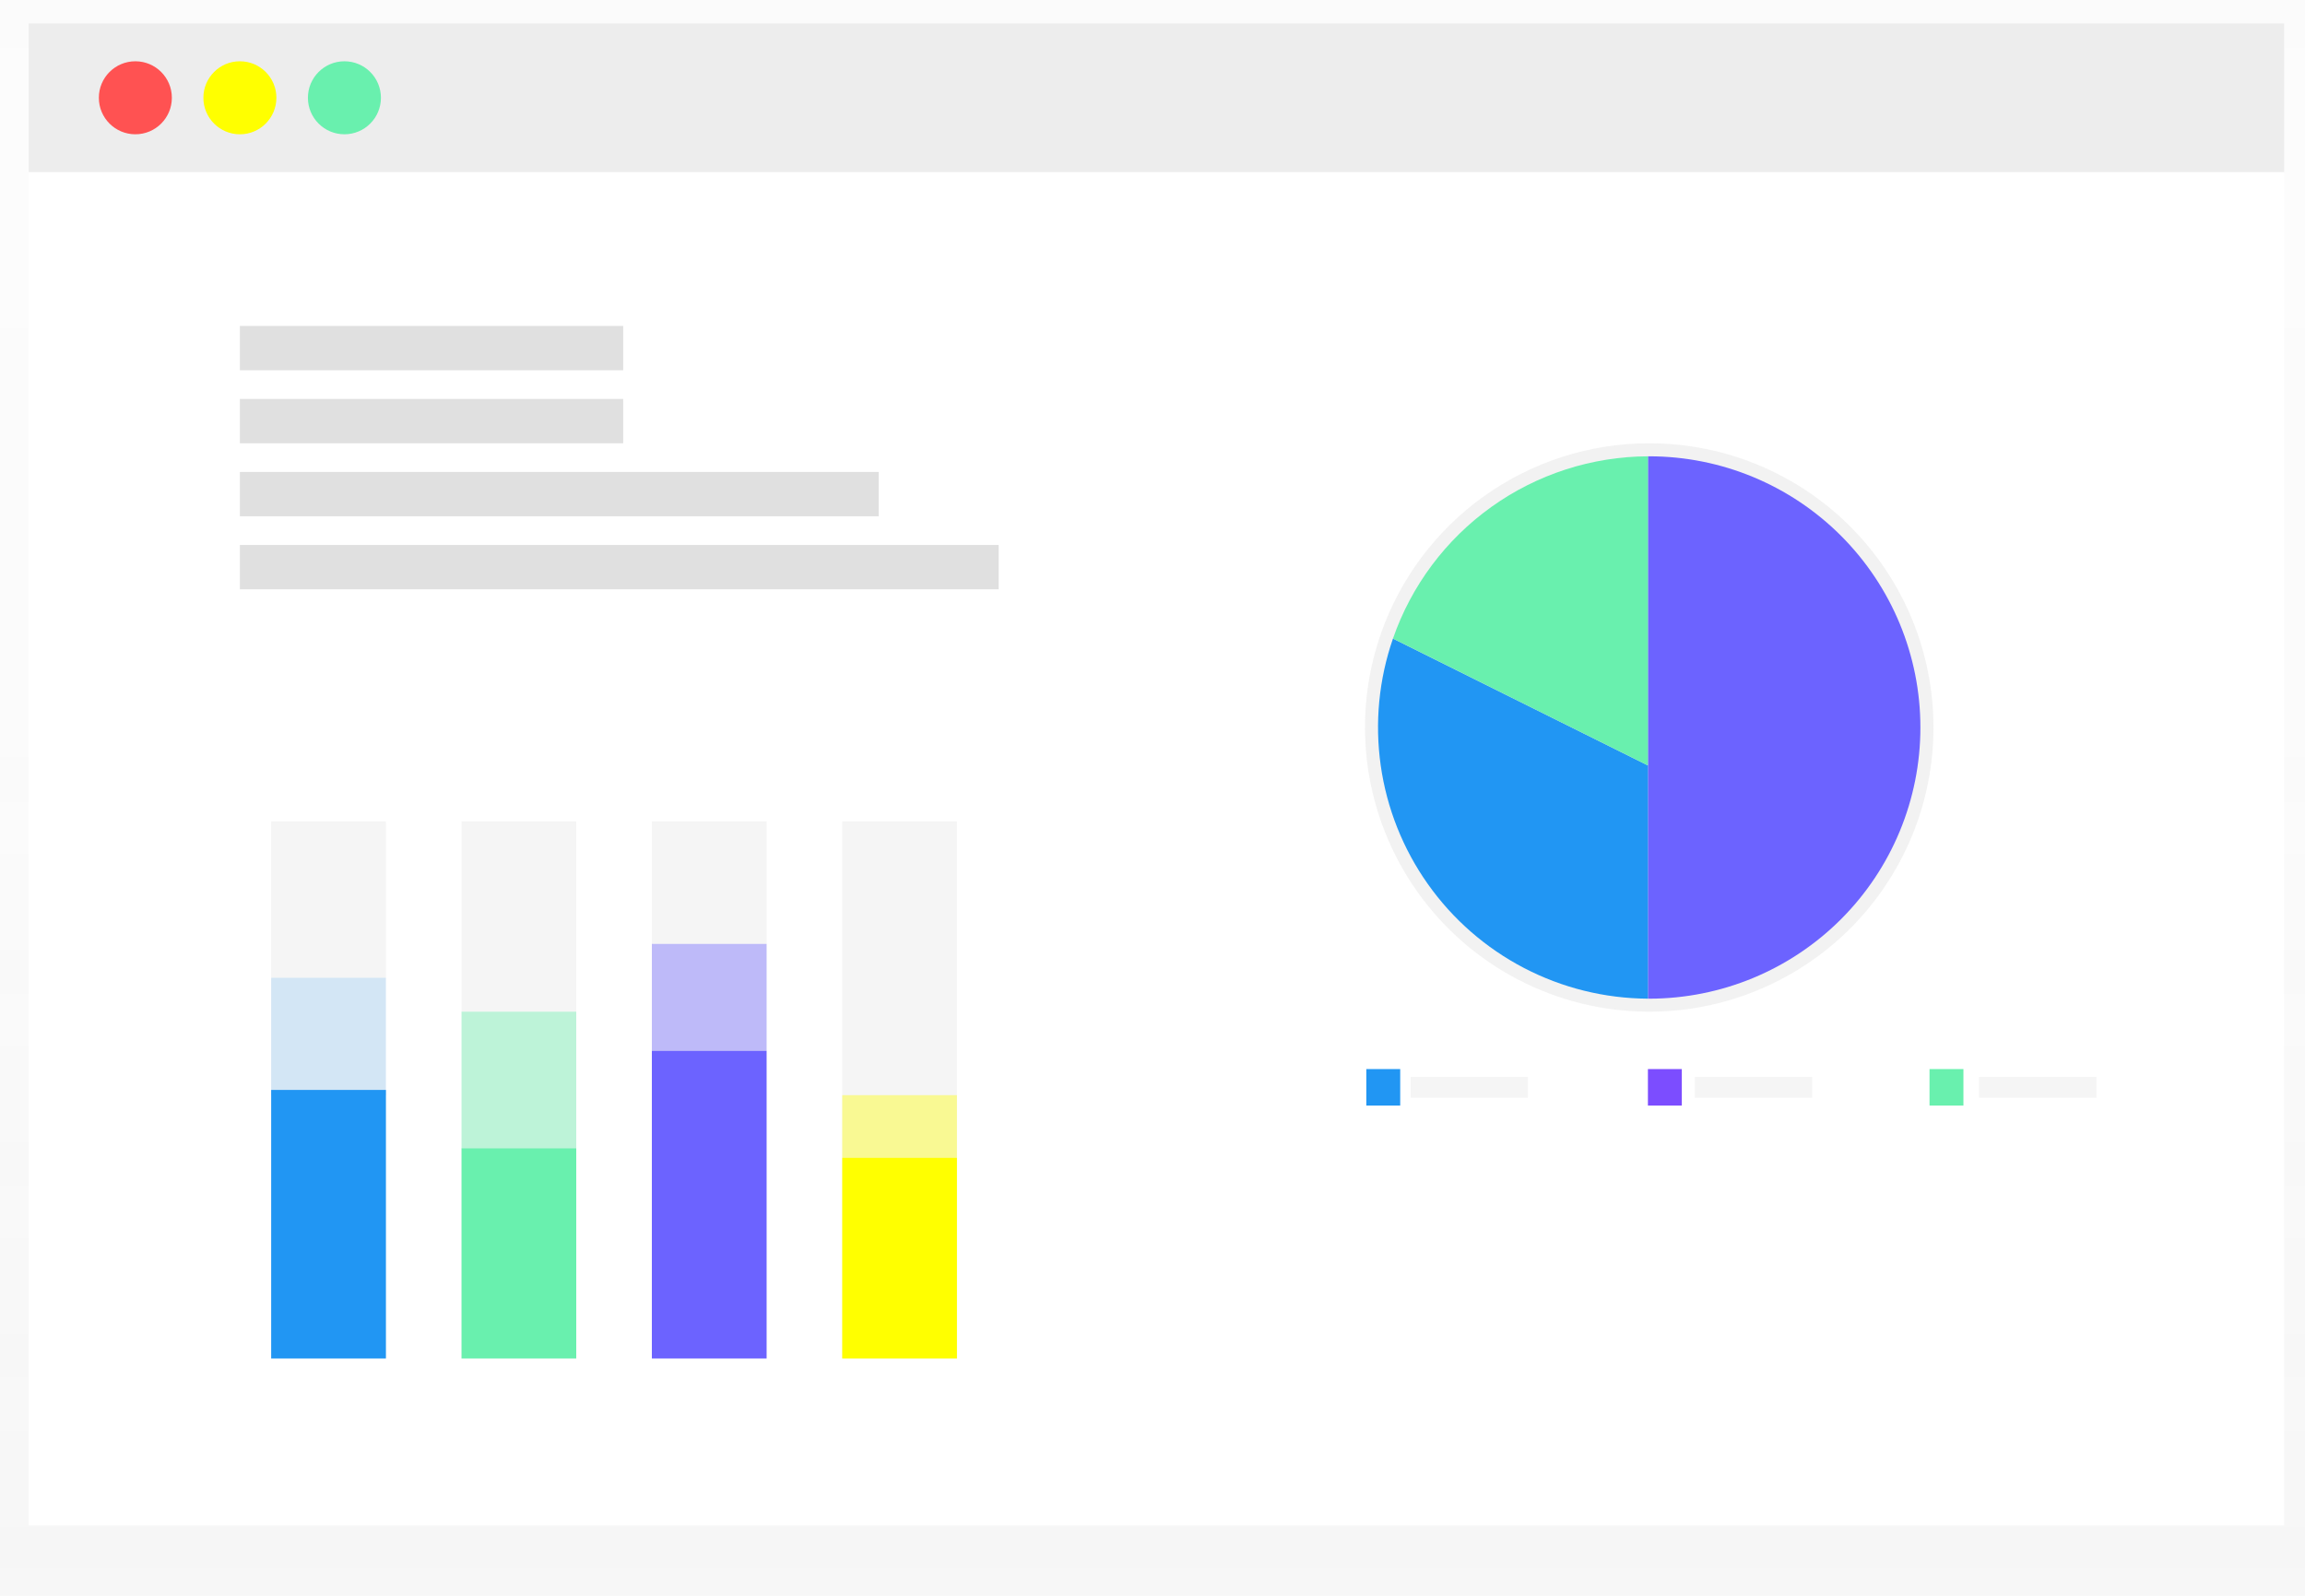 <svg width="884" height="612" viewBox="0 0 884 612" fill="none" xmlns="http://www.w3.org/2000/svg">
<rect width="884" height="612" fill="white"/>
<path d="M884 0H0V612H884V0Z" fill="url(#paint0_linear)" fill-opacity="0.27"/>
<path d="M876 9H11V585H876V9Z" fill="white"/>
<path d="M876 9H11V66H876V9Z" fill="#BDBDBD" fill-opacity="0.27"/>
<path d="M51.91 51.5C59.642 51.5 65.91 45.232 65.91 37.5C65.91 29.768 59.642 23.5 51.91 23.5C44.178 23.5 37.91 29.768 37.91 37.5C37.91 45.232 44.178 51.5 51.91 51.5Z" fill="#FF5252"/>
<path d="M92 51.5C99.732 51.5 106 45.232 106 37.5C106 29.768 99.732 23.5 92 23.5C84.268 23.5 78 29.768 78 37.5C78 45.232 84.268 51.5 92 51.5Z" fill="#FFFF00"/>
<path d="M132.09 51.5C139.822 51.5 146.09 45.232 146.09 37.5C146.09 29.768 139.822 23.5 132.09 23.5C124.358 23.5 118.09 29.768 118.09 37.5C118.09 45.232 124.358 51.5 132.09 51.5Z" fill="#69F0AE"/>
<path d="M239 125H92V142H239V125Z" fill="#E0E0E0"/>
<path d="M239 153H92V170H239V153Z" fill="#E0E0E0"/>
<path d="M337 181H92V198H337V181Z" fill="#E0E0E0"/>
<path d="M383 209H92V226H383V209Z" fill="#E0E0E0"/>
<path d="M148 315H104V521H148V315Z" fill="#F5F5F5"/>
<path d="M221 315H177V521H221V315Z" fill="#F5F5F5"/>
<path d="M294 315H250V521H294V315Z" fill="#F5F5F5"/>
<path d="M367 315H323V521H367V315Z" fill="#F5F5F5"/>
<path d="M148 418H104V521H148V418Z" fill="#2196F3"/>
<g opacity="0.4">
<path opacity="0.4" d="M148 375H104V420H148V375Z" fill="#2196F3"/>
</g>
<path d="M221 440.36H177V521H221V440.36Z" fill="#69F0AE"/>
<path opacity="0.4" d="M221 388H177V440.36H221V388Z" fill="#69F0AE"/>
<path d="M294 403H250V521H294V403Z" fill="#6C63FF"/>
<path opacity="0.4" d="M294 362H250V403H294V362Z" fill="#6C63FF"/>
<path d="M367 444H323V521H367V444Z" fill="#FFFF00"/>
<path opacity="0.4" d="M367 420H323V444H367V420Z" fill="#FFFF00"/>
<path d="M632.5 170H632V388H632.52C661.429 388 689.153 376.516 709.595 356.075C730.036 335.633 741.52 307.909 741.52 279C741.52 250.091 730.036 222.367 709.595 201.925C689.153 181.484 661.429 170 632.52 170H632.5Z" fill="url(#paint1_linear)"/>
<path d="M529.5 243.27C523.826 259.655 522.142 277.157 524.586 294.324C527.031 311.49 533.533 327.827 543.555 341.977C553.576 356.128 566.828 367.684 582.21 375.688C597.592 383.692 614.66 387.913 632 388V294.26L529.5 243.27Z" fill="url(#paint2_linear)"/>
<path d="M632 170C609.432 170.099 587.451 177.201 569.091 190.325C550.731 203.449 536.898 221.949 529.5 243.27L631.98 294.27L632 170Z" fill="url(#paint3_linear)"/>
<path d="M632.5 175H632V383H632.5C660.083 383 686.535 372.043 706.039 352.539C725.543 333.035 736.5 306.583 736.5 279C736.5 251.417 725.543 224.965 706.039 205.461C686.535 185.957 660.083 175 632.5 175V175Z" fill="#6C63FF"/>
<path d="M534.22 244.91C528.808 260.542 527.201 277.239 529.533 293.617C531.864 309.994 538.067 325.58 547.627 339.08C557.186 352.581 569.827 363.608 584.501 371.246C599.174 378.884 615.458 382.914 632 383V293.56L534.22 244.91Z" fill="#2196F3"/>
<path d="M632 175C610.471 175.098 589.503 181.874 571.99 194.394C554.476 206.914 541.279 224.561 534.22 244.9L632 293.56V175Z" fill="#69F0AE"/>
<path d="M537 410H524V424H537V410Z" fill="#2196F3"/>
<path d="M645 410H632V424H645V410Z" fill="#7C4DFF"/>
<path d="M753 410H740V424H753V410Z" fill="#69F0AE"/>
<path d="M586 413H541V421H586V413Z" fill="#F5F5F5"/>
<path d="M695 413H650V421H695V413Z" fill="#F5F5F5"/>
<path d="M804 413H759V421H804V413Z" fill="#F5F5F5"/>
<defs>
<linearGradient id="paint0_linear" x1="442" y1="612" x2="442" y2="0" gradientUnits="userSpaceOnUse">
<stop stop-color="#808080" stop-opacity="0.25"/>
<stop offset="0.54" stop-color="#808080" stop-opacity="0.12"/>
<stop offset="1" stop-color="#808080" stop-opacity="0.1"/>
</linearGradient>
<linearGradient id="paint1_linear" x1="93147.9" y1="116146" x2="93147.9" y2="68622" gradientUnits="userSpaceOnUse">
<stop stop-color="#808080" stop-opacity="0.25"/>
<stop offset="0.54" stop-color="#808080" stop-opacity="0.12"/>
<stop offset="1" stop-color="#808080" stop-opacity="0.1"/>
</linearGradient>
<linearGradient id="paint2_linear" x1="80353.3" y1="77238.2" x2="80353.3" y2="56292.9" gradientUnits="userSpaceOnUse">
<stop stop-color="#808080" stop-opacity="0.25"/>
<stop offset="0.54" stop-color="#808080" stop-opacity="0.12"/>
<stop offset="1" stop-color="#808080" stop-opacity="0.1"/>
</linearGradient>
<linearGradient id="paint3_linear" x1="76250.4" y1="54632.6" x2="76250.4" y2="39192" gradientUnits="userSpaceOnUse">
<stop stop-color="#808080" stop-opacity="0.25"/>
<stop offset="0.54" stop-color="#808080" stop-opacity="0.12"/>
<stop offset="1" stop-color="#808080" stop-opacity="0.1"/>
</linearGradient>
</defs>
</svg>
